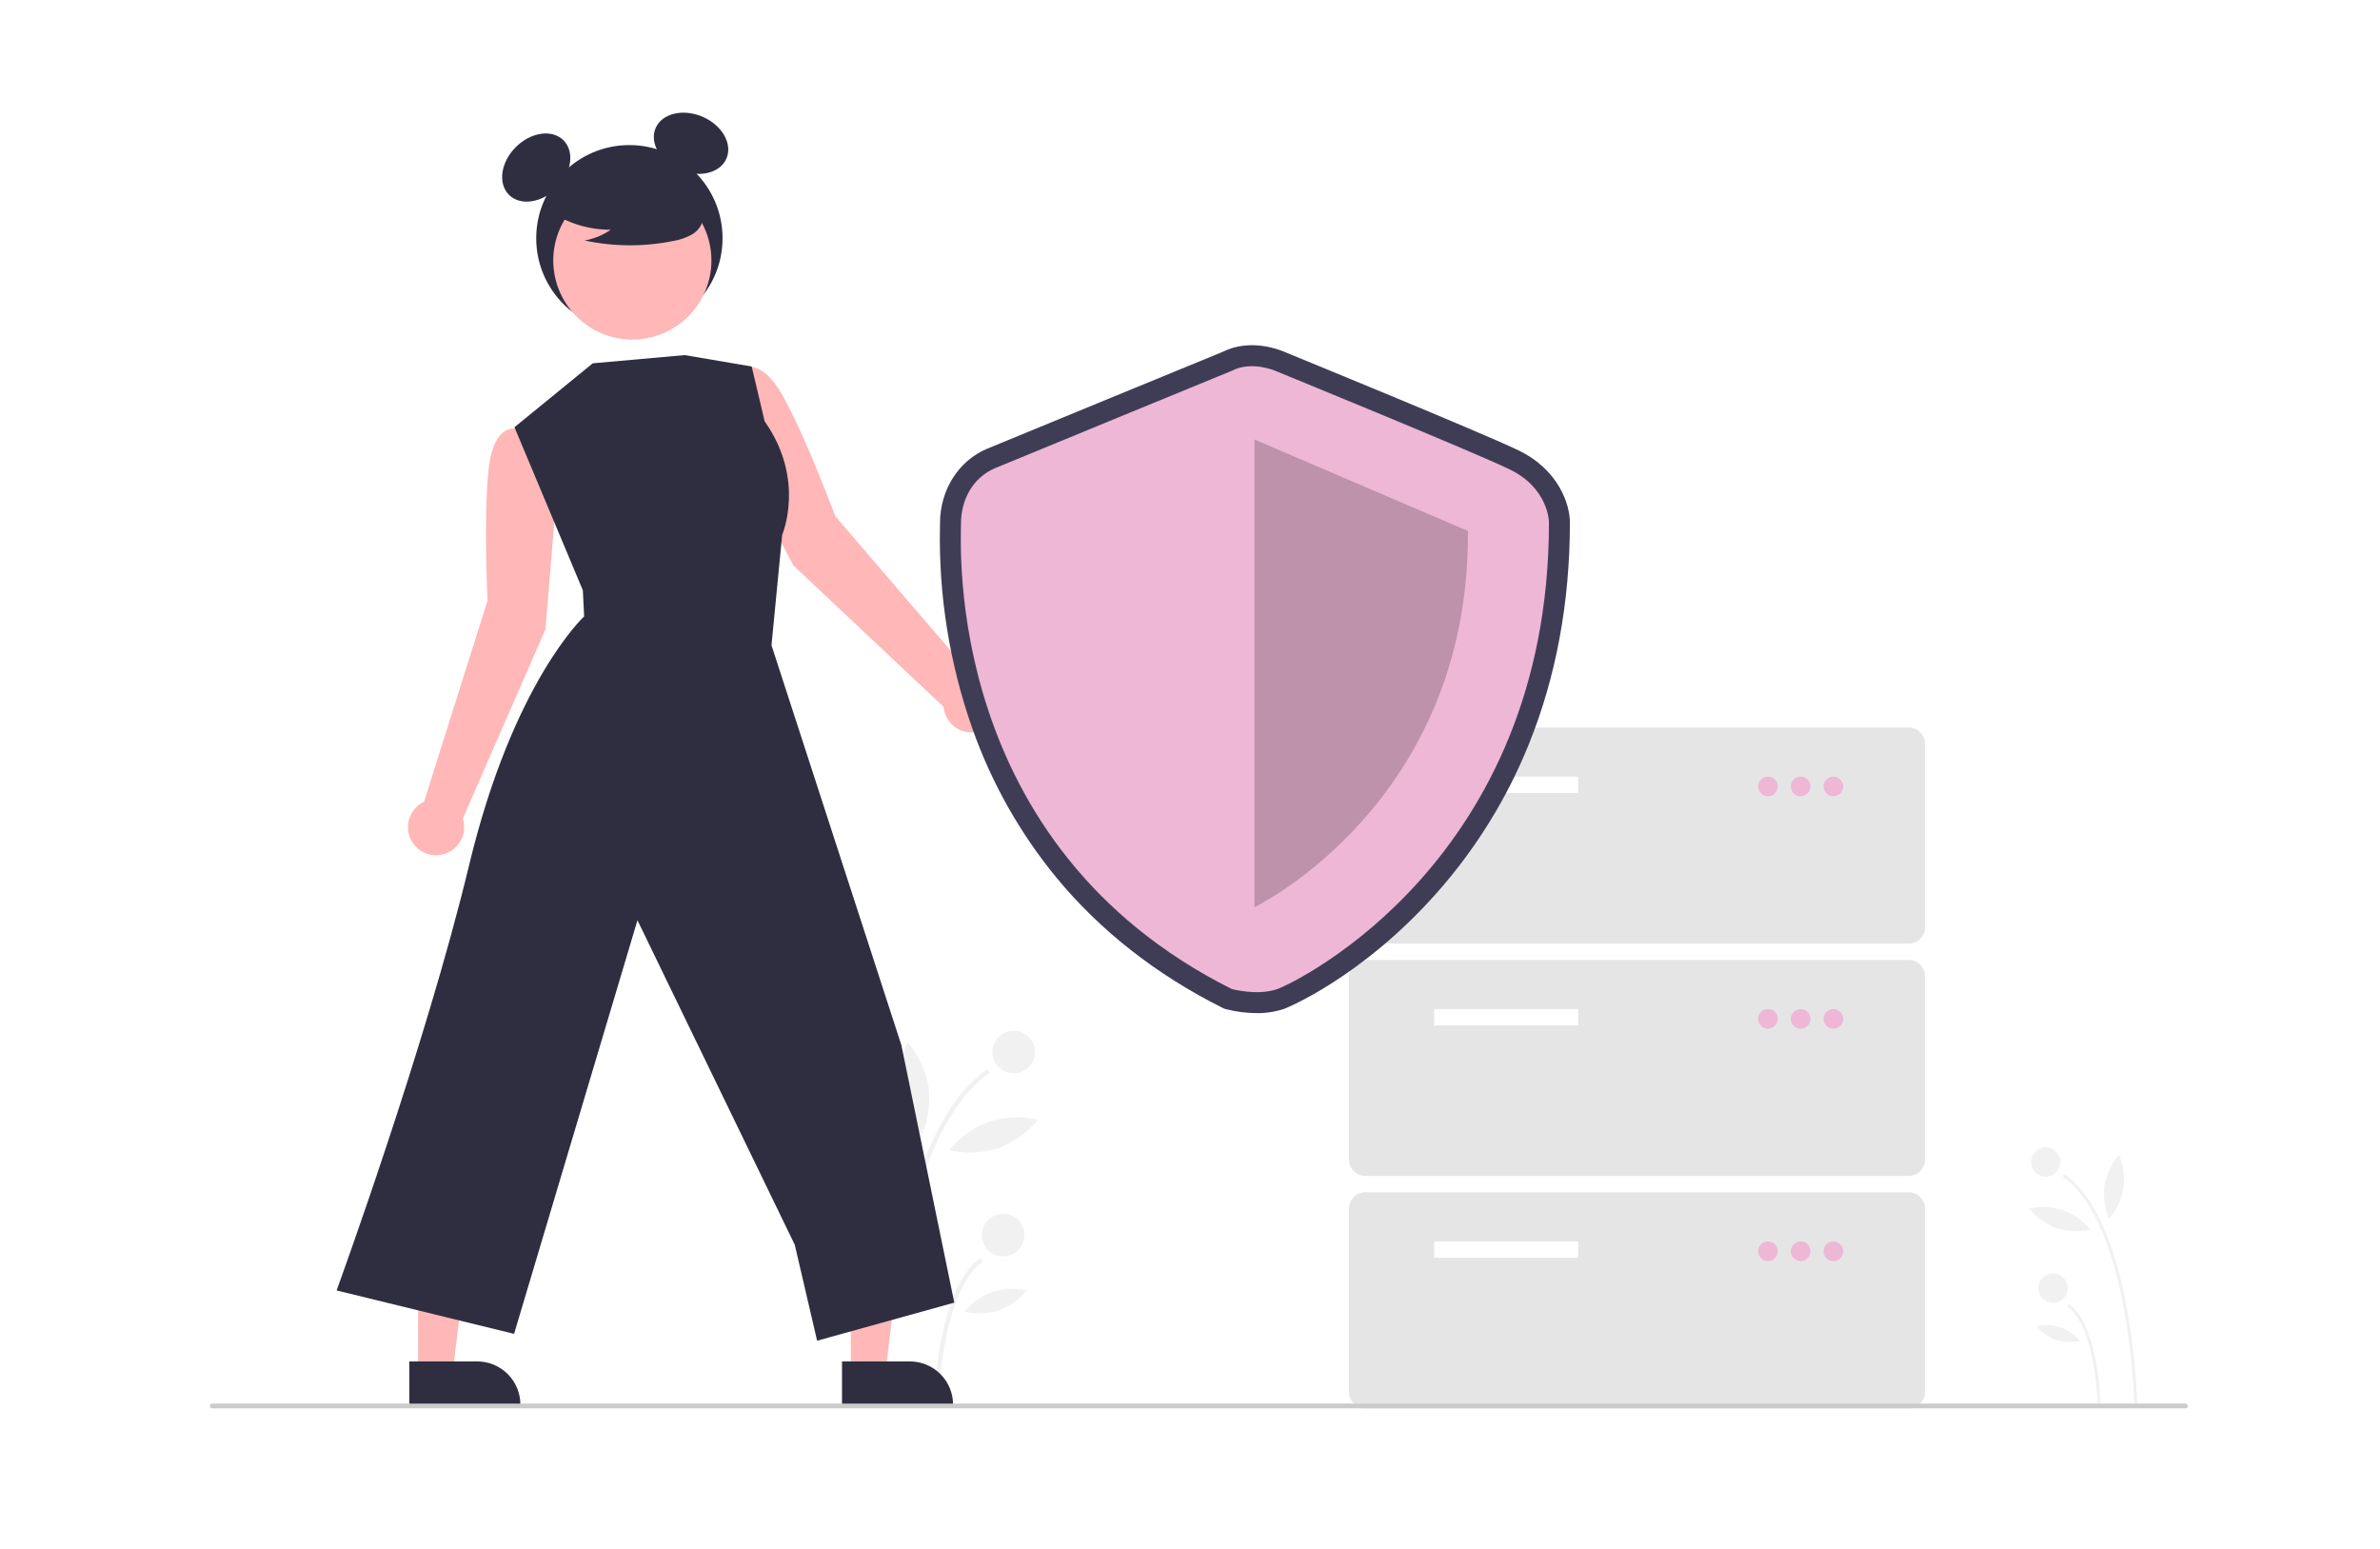 <svg width="169" height="110" viewBox="0 0 169 110" fill="none" xmlns="http://www.w3.org/2000/svg">
<rect width="169" height="110" fill="white"/>
<g clip-path="url(#clip0_1095_1546)">
<path d="M151.557 99.797L151.765 99.793C151.684 97.477 151.437 95.169 151.026 92.889C150.125 88.006 148.627 84.799 146.574 83.357L146.454 83.528C151.25 86.895 151.554 99.668 151.557 99.797Z" fill="#F1F1F1"/>
<path d="M148.951 99.746L149.159 99.742C149.155 99.512 149.025 94.075 146.884 92.572L146.765 92.743C148.819 94.185 148.95 99.691 148.951 99.746Z" fill="#F1F1F1"/>
<path d="M145.268 83.548C145.843 83.548 146.31 83.082 146.31 82.506C146.31 81.931 145.843 81.465 145.268 81.465C144.693 81.465 144.227 81.931 144.227 82.506C144.227 83.082 144.693 83.548 145.268 83.548Z" fill="#F1F1F1"/>
<path d="M145.784 92.503C146.359 92.503 146.825 92.037 146.825 91.461C146.825 90.886 146.359 90.42 145.784 90.42C145.208 90.42 144.742 90.886 144.742 91.461C144.742 92.037 145.208 92.503 145.784 92.503Z" fill="#F1F1F1"/>
<path d="M149.437 84.171C149.333 84.974 149.441 85.791 149.751 86.539C150.294 85.933 150.649 85.183 150.775 84.38C150.9 83.577 150.791 82.754 150.46 82.012C149.936 82.629 149.583 83.374 149.437 84.171Z" fill="#F1F1F1"/>
<path d="M146.033 87.208C146.806 87.451 147.629 87.486 148.42 87.311C147.918 86.672 147.241 86.191 146.472 85.927C145.703 85.663 144.874 85.628 144.085 85.824C144.602 86.448 145.273 86.925 146.033 87.208Z" fill="#F1F1F1"/>
<path d="M145.994 95.141C146.536 95.311 147.113 95.336 147.667 95.213C147.315 94.765 146.841 94.428 146.302 94.243C145.763 94.058 145.182 94.033 144.629 94.171C144.991 94.608 145.462 94.942 145.994 95.141Z" fill="#F1F1F1"/>
<path d="M62.853 99.796L62.551 99.79C62.668 96.429 63.026 93.08 63.624 89.77C64.931 82.683 67.106 78.028 70.086 75.936L70.259 76.183C63.297 81.071 62.857 99.61 62.853 99.796Z" fill="#F1F1F1"/>
<path d="M66.632 99.725L66.33 99.719C66.337 99.384 66.525 91.493 69.632 89.311L69.806 89.559C66.825 91.652 66.634 99.644 66.632 99.725Z" fill="#F1F1F1"/>
<path d="M71.978 76.211C72.813 76.211 73.49 75.534 73.49 74.699C73.49 73.864 72.813 73.188 71.978 73.188C71.144 73.188 70.467 73.864 70.467 74.699C70.467 75.534 71.144 76.211 71.978 76.211Z" fill="#F1F1F1"/>
<path d="M71.23 89.211C72.064 89.211 72.741 88.534 72.741 87.699C72.741 86.864 72.064 86.188 71.23 86.188C70.395 86.188 69.718 86.864 69.718 87.699C69.718 88.534 70.395 89.211 71.23 89.211Z" fill="#F1F1F1"/>
<path d="M65.928 77.117C66.08 78.283 65.922 79.469 65.472 80.555C64.685 79.675 64.169 78.587 63.987 77.421C63.804 76.255 63.963 75.061 64.443 73.983C65.204 74.88 65.716 75.961 65.928 77.117Z" fill="#F1F1F1"/>
<path d="M70.869 81.524C69.747 81.876 68.552 81.928 67.404 81.674C68.133 80.746 69.115 80.048 70.231 79.665C71.348 79.282 72.551 79.23 73.696 79.515C72.946 80.421 71.971 81.114 70.869 81.524Z" fill="#F1F1F1"/>
<path d="M70.925 93.038C70.138 93.285 69.301 93.321 68.496 93.143C69.007 92.492 69.695 92.003 70.478 91.735C71.26 91.467 72.103 91.43 72.906 91.63C72.38 92.265 71.697 92.75 70.925 93.038Z" fill="#F1F1F1"/>
<path d="M39.496 35.419L38.769 30.969L36.715 30.455C36.715 30.455 35.085 29.953 34.704 33.236C34.323 36.52 34.618 42.65 34.618 42.65L30.109 56.93C29.763 57.094 29.471 57.355 29.27 57.681C29.068 58.007 28.964 58.384 28.971 58.768C28.978 59.151 29.095 59.524 29.309 59.842C29.523 60.161 29.823 60.411 30.175 60.563C30.527 60.715 30.916 60.762 31.294 60.699C31.672 60.635 32.024 60.465 32.307 60.207C32.591 59.949 32.794 59.614 32.893 59.244C32.991 58.873 32.981 58.482 32.863 58.118L38.726 44.704L39.496 35.419Z" fill="#FFB7B7"/>
<path d="M51.986 31.916L50.908 27.538L52.596 26.26C52.596 26.26 53.898 25.158 55.537 28.028C57.177 30.898 59.312 36.652 59.312 36.652L69.066 48.014C69.449 48.03 69.82 48.155 70.133 48.376C70.447 48.596 70.69 48.902 70.834 49.258C70.978 49.613 71.017 50.002 70.945 50.379C70.874 50.755 70.696 51.103 70.431 51.381C70.167 51.659 69.829 51.855 69.456 51.946C69.084 52.036 68.693 52.017 68.331 51.891C67.969 51.765 67.651 51.538 67.415 51.236C67.178 50.934 67.034 50.57 67 50.188L56.34 40.154L51.986 31.916Z" fill="#FFB7B7"/>
<path d="M60.415 97.466L62.861 97.466L64.024 88.031L60.414 88.031L60.415 97.466Z" fill="#FFB7B7"/>
<path d="M59.79 96.666L64.607 96.666H64.607C65.421 96.666 66.202 96.99 66.778 97.565C67.353 98.141 67.677 98.922 67.677 99.736V99.835L59.79 99.836L59.79 96.666Z" fill="#2F2E41"/>
<path d="M29.69 97.466L32.136 97.466L33.3 88.031L29.689 88.031L29.69 97.466Z" fill="#FFB7B7"/>
<path d="M29.066 96.666L33.883 96.666H33.884C34.698 96.666 35.478 96.99 36.054 97.565C36.63 98.141 36.953 98.922 36.953 99.736V99.835L29.067 99.836L29.066 96.666Z" fill="#2F2E41"/>
<path d="M44.692 23.532C48.345 23.532 51.307 20.57 51.307 16.916C51.307 13.263 48.345 10.301 44.692 10.301C41.038 10.301 38.076 13.263 38.076 16.916C38.076 20.57 41.038 23.532 44.692 23.532Z" fill="#2F2E41"/>
<path d="M39.529 13.349C40.598 12.28 40.814 10.763 40.013 9.961C39.211 9.16 37.694 9.376 36.625 10.445C35.556 11.514 35.339 13.031 36.141 13.833C36.943 14.634 38.46 14.418 39.529 13.349Z" fill="#2F2E41"/>
<path d="M51.587 11.249C52.033 10.206 51.267 8.879 49.877 8.286C48.486 7.692 46.998 8.056 46.553 9.098C46.107 10.141 46.873 11.468 48.264 12.062C49.654 12.656 51.142 12.292 51.587 11.249Z" fill="#2F2E41"/>
<path d="M49.828 21.189C51.316 18.468 50.316 15.057 47.595 13.57C44.874 12.082 41.463 13.082 39.975 15.803C38.488 18.524 39.488 21.935 42.209 23.422C44.929 24.91 48.341 23.91 49.828 21.189Z" fill="#FFB7B7"/>
<path d="M39.002 14.964C40.285 15.848 41.808 16.318 43.366 16.312C42.81 16.698 42.177 16.958 41.511 17.075C43.583 17.52 45.724 17.532 47.801 17.111C48.262 17.037 48.708 16.884 49.117 16.658C49.322 16.544 49.499 16.389 49.639 16.201C49.779 16.014 49.878 15.8 49.93 15.572C50.068 14.783 49.454 14.067 48.815 13.584C47.838 12.857 46.711 12.355 45.516 12.116C44.321 11.878 43.088 11.908 41.906 12.204C41.135 12.403 40.361 12.74 39.86 13.36C39.359 13.98 39.21 14.935 39.688 15.574L39.002 14.964Z" fill="#2F2E41"/>
<path d="M42.088 25.797L36.531 30.335L41.386 41.912L41.479 43.765C41.479 43.765 36.439 48.412 33.32 61.394C30.201 74.376 23.902 91.626 23.902 91.626L36.504 94.709L45.265 65.342L56.434 88.381L58.022 95.196L67.763 92.492L64.004 74.204L54.783 45.818L55.541 37.976C55.541 37.976 57.228 34.062 54.297 29.918L53.377 26.024L48.618 25.213L42.088 25.797Z" fill="#2F2E41"/>
<path d="M135.533 66.998H96.952C96.644 66.997 96.349 66.875 96.131 66.657C95.913 66.439 95.79 66.144 95.79 65.835V52.82C95.79 52.512 95.913 52.217 96.131 51.999C96.349 51.781 96.644 51.659 96.952 51.658H135.533C135.841 51.659 136.136 51.781 136.354 51.999C136.572 52.217 136.695 52.512 136.695 52.82V65.835C136.695 66.144 136.572 66.439 136.354 66.657C136.136 66.875 135.841 66.997 135.533 66.998Z" fill="#E5E5E5"/>
<path d="M112.059 55.144H101.833V56.306H112.059V55.144Z" fill="white"/>
<path d="M125.539 56.538C125.924 56.538 126.236 56.226 126.236 55.841C126.236 55.456 125.924 55.144 125.539 55.144C125.154 55.144 124.842 55.456 124.842 55.841C124.842 56.226 125.154 56.538 125.539 56.538Z" fill="#EEB7D6"/>
<path d="M127.862 56.538C128.247 56.538 128.56 56.226 128.56 55.841C128.56 55.456 128.247 55.144 127.862 55.144C127.477 55.144 127.165 55.456 127.165 55.841C127.165 56.226 127.477 56.538 127.862 56.538Z" fill="#EEB7D6"/>
<path d="M130.187 56.538C130.572 56.538 130.884 56.226 130.884 55.841C130.884 55.456 130.572 55.144 130.187 55.144C129.801 55.144 129.489 55.456 129.489 55.841C129.489 56.226 129.801 56.538 130.187 56.538Z" fill="#EEB7D6"/>
<path d="M135.533 83.499H96.952C96.644 83.498 96.349 83.376 96.131 83.158C95.913 82.94 95.79 82.644 95.79 82.336V69.321C95.79 69.013 95.913 68.718 96.131 68.5C96.349 68.282 96.644 68.159 96.952 68.159H135.533C135.841 68.159 136.136 68.282 136.354 68.5C136.572 68.718 136.695 69.013 136.695 69.321V82.336C136.695 82.644 136.572 82.94 136.354 83.158C136.136 83.376 135.841 83.498 135.533 83.499Z" fill="#E5E5E5"/>
<path d="M112.059 71.647H101.833V72.809H112.059V71.647Z" fill="white"/>
<path d="M125.539 73.041C125.924 73.041 126.236 72.729 126.236 72.344C126.236 71.959 125.924 71.647 125.539 71.647C125.154 71.647 124.842 71.959 124.842 72.344C124.842 72.729 125.154 73.041 125.539 73.041Z" fill="#EEB7D6"/>
<path d="M127.862 73.041C128.247 73.041 128.56 72.729 128.56 72.344C128.56 71.959 128.247 71.647 127.862 71.647C127.477 71.647 127.165 71.959 127.165 72.344C127.165 72.729 127.477 73.041 127.862 73.041Z" fill="#EEB7D6"/>
<path d="M130.187 73.041C130.572 73.041 130.884 72.729 130.884 72.344C130.884 71.959 130.572 71.647 130.187 71.647C129.801 71.647 129.489 71.959 129.489 72.344C129.489 72.729 129.801 73.041 130.187 73.041Z" fill="#EEB7D6"/>
<path d="M135.533 99.999H96.952C96.644 99.999 96.349 99.877 96.131 99.659C95.913 99.441 95.79 99.145 95.79 98.837V85.822C95.79 85.514 95.913 85.219 96.131 85.001C96.349 84.783 96.644 84.66 96.952 84.66H135.533C135.841 84.66 136.136 84.783 136.354 85.001C136.572 85.219 136.695 85.514 136.695 85.822V98.837C136.695 99.145 136.572 99.441 136.354 99.659C136.136 99.877 135.841 99.999 135.533 99.999Z" fill="#E5E5E5"/>
<path d="M112.059 88.147H101.833V89.309H112.059V88.147Z" fill="white"/>
<path d="M125.539 89.541C125.924 89.541 126.236 89.229 126.236 88.844C126.236 88.459 125.924 88.147 125.539 88.147C125.154 88.147 124.842 88.459 124.842 88.844C124.842 89.229 125.154 89.541 125.539 89.541Z" fill="#EEB7D6"/>
<path d="M127.862 89.541C128.247 89.541 128.56 89.229 128.56 88.844C128.56 88.459 128.247 88.147 127.862 88.147C127.477 88.147 127.165 88.459 127.165 88.844C127.165 89.229 127.477 89.541 127.862 89.541Z" fill="#EEB7D6"/>
<path d="M130.187 89.541C130.572 89.541 130.884 89.229 130.884 88.844C130.884 88.459 130.572 88.147 130.187 88.147C129.801 88.147 129.489 88.459 129.489 88.844C129.489 89.229 129.801 89.541 130.187 89.541Z" fill="#EEB7D6"/>
<path d="M89.235 71.936C88.5 71.933 87.769 71.838 87.057 71.654L86.917 71.615L86.787 71.55C82.085 69.193 78.119 66.079 74.998 62.295C72.414 59.145 70.4 55.568 69.045 51.725C67.425 47.125 66.646 42.271 66.745 37.394C66.747 37.292 66.748 37.213 66.748 37.158C66.748 34.788 68.064 32.708 70.1 31.86C71.659 31.21 85.809 25.398 86.832 24.978C88.757 24.013 90.811 24.819 91.14 24.959C91.877 25.261 104.958 30.611 107.785 31.957C110.698 33.345 111.476 35.837 111.476 37.091C111.476 42.767 110.493 48.073 108.554 52.859C106.988 56.734 104.768 60.311 101.992 63.434C96.636 69.462 91.278 71.599 91.226 71.618C90.586 71.838 89.912 71.945 89.235 71.936ZM87.975 68.814C88.439 68.919 89.509 69.075 90.206 68.82C91.091 68.498 95.576 66.172 99.766 61.456C105.556 54.941 108.494 46.75 108.498 37.112C108.488 36.916 108.349 35.524 106.505 34.645C103.733 33.325 90.136 27.766 89.999 27.71L89.962 27.694C89.677 27.574 88.77 27.323 88.145 27.65L88.02 27.709C87.868 27.771 72.847 33.94 71.246 34.608C70.125 35.075 69.726 36.231 69.726 37.158C69.726 37.226 69.724 37.325 69.721 37.452C69.593 44.047 71.119 60.275 87.975 68.814Z" fill="#3F3D56"/>
<path d="M87.456 26.333C87.456 26.333 72.298 32.558 70.674 33.235C69.05 33.911 68.238 35.535 68.238 37.159C68.238 38.783 67.02 59.974 87.456 70.22C87.456 70.22 89.31 70.733 90.718 70.22C92.125 69.707 109.989 61.046 109.989 37.092C109.989 37.092 109.989 34.656 107.147 33.302C104.305 31.949 90.564 26.333 90.564 26.333C90.564 26.333 88.877 25.588 87.456 26.333Z" fill="#EEB7D6"/>
<path opacity="0.2" d="M89.078 31.205V64.415C89.078 64.415 104.371 57.054 104.235 37.701L89.078 31.205Z" fill="black"/>
<path d="M155.188 100H15.063C15.018 100 14.974 99.982 14.942 99.951C14.911 99.919 14.893 99.875 14.893 99.83C14.893 99.785 14.911 99.742 14.942 99.71C14.974 99.678 15.018 99.66 15.063 99.66H155.188C155.233 99.66 155.277 99.678 155.309 99.71C155.34 99.742 155.358 99.785 155.358 99.83C155.358 99.875 155.34 99.919 155.309 99.951C155.277 99.982 155.233 100 155.188 100Z" fill="#CBCBCB"/>
</g>
<defs>
<clipPath id="clip0_1095_1546">
<rect width="140.466" height="92" fill="white" transform="translate(14.893 8)"/>
</clipPath>
</defs>
</svg>
